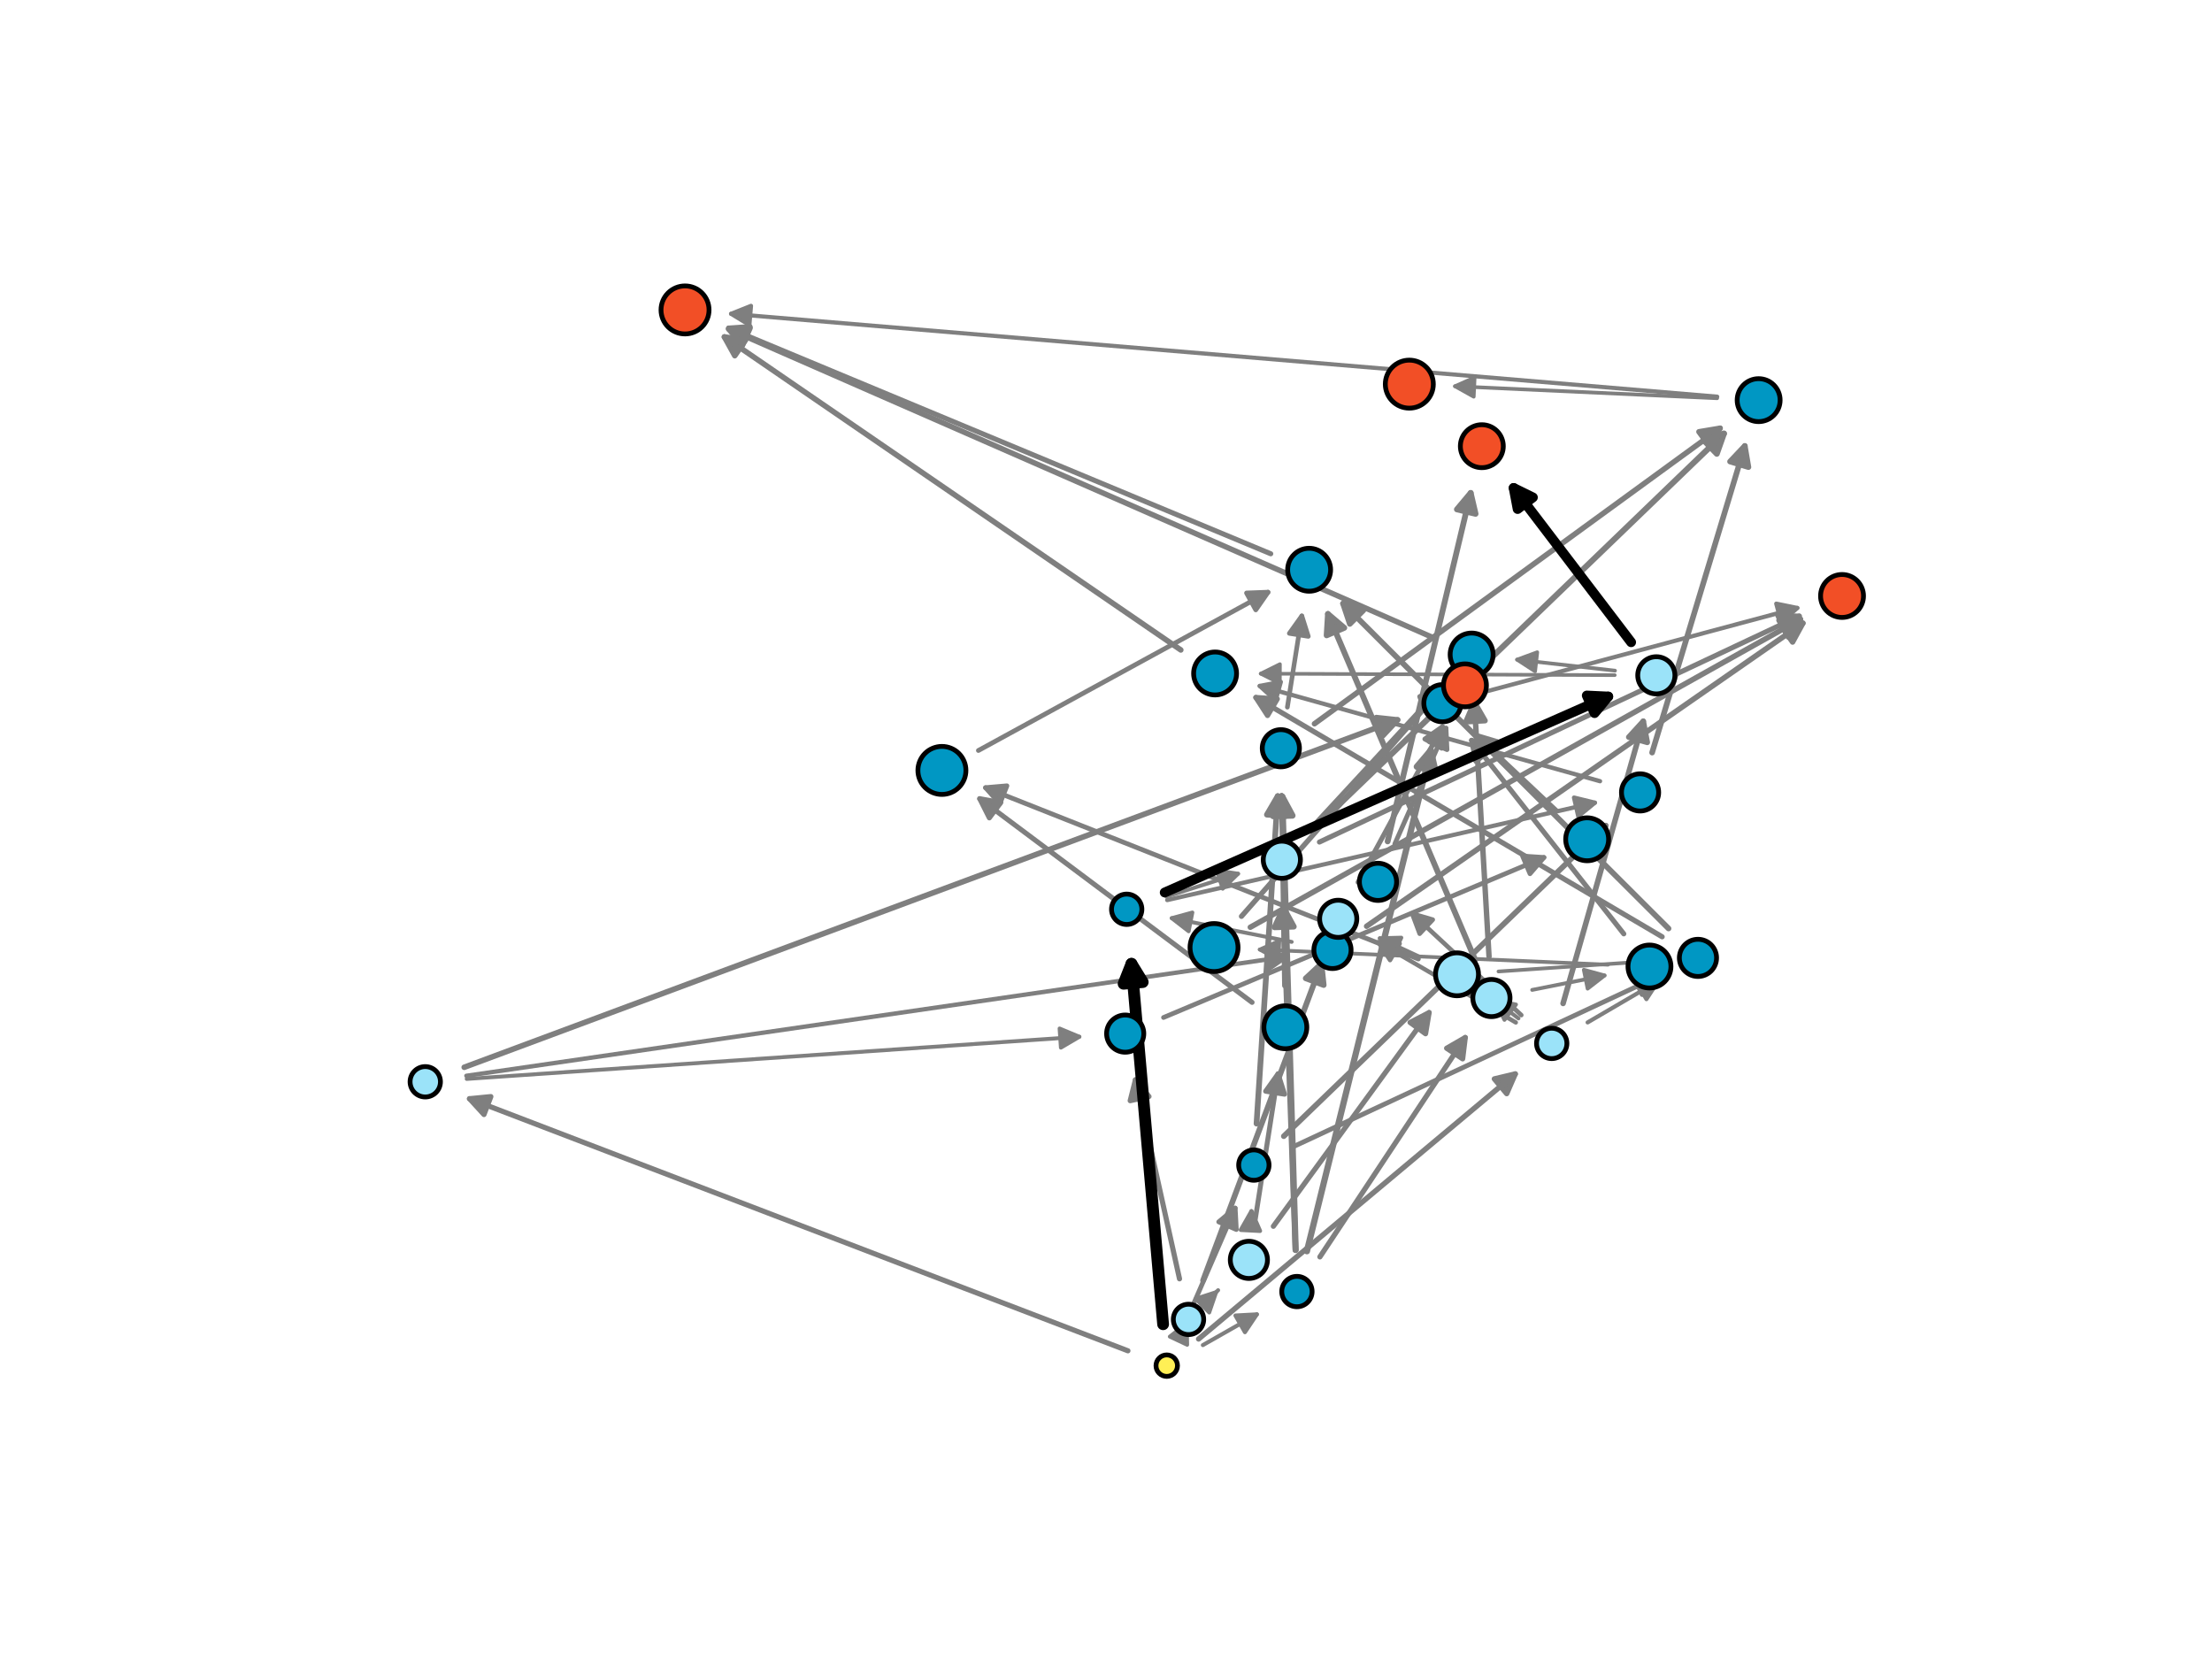 <?xml version="1.0" encoding="utf-8" standalone="no"?>
<!DOCTYPE svg PUBLIC "-//W3C//DTD SVG 1.1//EN"
  "http://www.w3.org/Graphics/SVG/1.1/DTD/svg11.dtd">
<svg xmlns:xlink="http://www.w3.org/1999/xlink" width="460.8pt" height="345.6pt" viewBox="0 0 460.8 345.6" xmlns="http://www.w3.org/2000/svg" version="1.1">
 <defs>
  <style type="text/css">*{stroke-linejoin: round; stroke-linecap: butt}</style>
 </defs>
 <g id="figure_1">
  <g id="patch_1">
   <path d="M 0 345.6 
L 460.8 345.6 
L 460.8 0 
L 0 0 
z
" style="fill: #ffffff"/>
  </g>
  <g id="axes_1">
   <g id="patch_2">
    <path d="M 336.384 140.644 
Q 299.085 140.488 262.627 140.336 
" clip-path="url(#p6319c08562)" style="fill: none; stroke: #7f7f7f; stroke-width: 0.752; stroke-linecap: round"/>
    <path d="M 266.618 142.352 
L 262.627 140.336 
L 266.635 138.352 
L 266.618 142.352 
z
" clip-path="url(#p6319c08562)" style="fill: #7f7f7f; stroke: #7f7f7f; stroke-width: 0.752; stroke-linecap: round"/>
   </g>
   <g id="patch_3">
    <path d="M 357.71 82.961 
Q 329.975 81.691 303.1 80.459 
" clip-path="url(#p6319c08562)" style="fill: none; stroke: #7f7f7f; stroke-width: 0.77; stroke-linecap: round"/>
    <path d="M 307.004 82.64 
L 303.1 80.459 
L 307.187 78.645 
L 307.004 82.64 
z
" clip-path="url(#p6319c08562)" style="fill: #7f7f7f; stroke: #7f7f7f; stroke-width: 0.77; stroke-linecap: round"/>
   </g>
   <g id="patch_4">
    <path d="M 312.163 202.375 
Q 328.62 201.254 344.218 200.19 
" clip-path="url(#p6319c08562)" style="fill: none; stroke: #7f7f7f; stroke-width: 0.77; stroke-linecap: round"/>
    <path d="M 340.091 198.467 
L 344.218 200.19 
L 340.363 202.458 
L 340.091 198.467 
z
" clip-path="url(#p6319c08562)" style="fill: #7f7f7f; stroke: #7f7f7f; stroke-width: 0.77; stroke-linecap: round"/>
   </g>
   <g id="patch_5">
    <path d="M 334.965 200.966 
Q 298.262 199.368 262.422 197.807 
" clip-path="url(#p6319c08562)" style="fill: none; stroke: #7f7f7f; stroke-width: 0.773; stroke-linecap: round"/>
    <path d="M 266.331 199.979 
L 262.422 197.807 
L 266.505 195.983 
L 266.331 199.979 
z
" clip-path="url(#p6319c08562)" style="fill: #7f7f7f; stroke: #7f7f7f; stroke-width: 0.773; stroke-linecap: round"/>
   </g>
   <g id="patch_6">
    <path d="M 336.434 139.711 
Q 325.804 138.514 316.035 137.415 
" clip-path="url(#p6319c08562)" style="fill: none; stroke: #7f7f7f; stroke-width: 0.775; stroke-linecap: round"/>
    <path d="M 319.786 139.85 
L 316.035 137.415 
L 320.234 135.875 
L 319.786 139.85 
z
" clip-path="url(#p6319c08562)" style="fill: #7f7f7f; stroke: #7f7f7f; stroke-width: 0.775; stroke-linecap: round"/>
   </g>
   <g id="patch_7">
    <path d="M 319.183 206.215 
Q 327.154 204.626 334.26 203.209 
" clip-path="url(#p6319c08562)" style="fill: none; stroke: #7f7f7f; stroke-width: 0.789; stroke-linecap: round"/>
    <path d="M 329.946 202.03 
L 334.26 203.209 
L 330.729 205.952 
L 329.946 202.03 
z
" clip-path="url(#p6319c08562)" style="fill: #7f7f7f; stroke: #7f7f7f; stroke-width: 0.789; stroke-linecap: round"/>
   </g>
   <g id="patch_8">
    <path d="M 269.085 196.212 
Q 256.147 193.655 244.086 191.271 
" clip-path="url(#p6319c08562)" style="fill: none; stroke: #7f7f7f; stroke-width: 0.8; stroke-linecap: round"/>
    <path d="M 247.622 194.009 
L 244.086 191.271 
L 248.398 190.085 
L 247.622 194.009 
z
" clip-path="url(#p6319c08562)" style="fill: #7f7f7f; stroke: #7f7f7f; stroke-width: 0.8; stroke-linecap: round"/>
   </g>
   <g id="patch_9">
    <path d="M 316.33 212.153 
Q 313.511 210.031 311.411 208.45 
" clip-path="url(#p6319c08562)" style="fill: none; stroke: #7f7f7f; stroke-width: 0.806; stroke-linecap: round"/>
    <path d="M 313.404 212.454 
L 311.411 208.45 
L 315.809 209.258 
L 313.404 212.454 
z
" clip-path="url(#p6319c08562)" style="fill: #7f7f7f; stroke: #7f7f7f; stroke-width: 0.806; stroke-linecap: round"/>
   </g>
   <g id="patch_10">
    <path d="M 246.74 276.655 
Q 247.164 275.756 247.203 275.672 
" clip-path="url(#p6319c08562)" style="fill: none; stroke: #7f7f7f; stroke-width: 0.807; stroke-linecap: round"/>
    <path d="M 243.691 278.439 
L 247.203 275.672 
L 247.31 280.143 
L 243.691 278.439 
z
" clip-path="url(#p6319c08562)" style="fill: #7f7f7f; stroke: #7f7f7f; stroke-width: 0.807; stroke-linecap: round"/>
   </g>
   <g id="patch_11">
    <path d="M 97.227 224.76 
Q 161.494 220.337 224.859 215.976 
" clip-path="url(#p6319c08562)" style="fill: none; stroke: #7f7f7f; stroke-width: 0.809; stroke-linecap: round"/>
    <path d="M 220.731 214.255 
L 224.859 215.976 
L 221.006 218.246 
L 220.731 214.255 
z
" clip-path="url(#p6319c08562)" style="fill: #7f7f7f; stroke: #7f7f7f; stroke-width: 0.809; stroke-linecap: round"/>
   </g>
   <g id="patch_12">
    <path d="M 242.961 186.786 
Q 250.869 184.262 257.914 182.013 
" clip-path="url(#p6319c08562)" style="fill: none; stroke: #7f7f7f; stroke-width: 0.811; stroke-linecap: round"/>
    <path d="M 253.495 181.324 
L 257.914 182.013 
L 254.711 185.135 
L 253.495 181.324 
z
" clip-path="url(#p6319c08562)" style="fill: #7f7f7f; stroke: #7f7f7f; stroke-width: 0.811; stroke-linecap: round"/>
   </g>
   <g id="patch_13">
    <path d="M 295.676 199.3 
Q 291.147 197.184 287.447 195.456 
" clip-path="url(#p6319c08562)" style="fill: none; stroke: #7f7f7f; stroke-width: 0.818; stroke-linecap: round"/>
    <path d="M 290.225 198.961 
L 287.447 195.456 
L 291.918 195.337 
L 290.225 198.961 
z
" clip-path="url(#p6319c08562)" style="fill: #7f7f7f; stroke: #7f7f7f; stroke-width: 0.818; stroke-linecap: round"/>
   </g>
   <g id="patch_14">
    <path d="M 253.757 268.773 
Q 253.878 268.654 253.343 269.181 
" clip-path="url(#p6319c08562)" style="fill: none; stroke: #7f7f7f; stroke-width: 0.823; stroke-linecap: round"/>
    <path d="M 249.09 270.565 
L 253.343 269.181 
L 251.899 273.413 
L 249.09 270.565 
z
" clip-path="url(#p6319c08562)" style="fill: #7f7f7f; stroke: #7f7f7f; stroke-width: 0.823; stroke-linecap: round"/>
   </g>
   <g id="patch_15">
    <path d="M 250.578 280.208 
Q 256.612 276.774 261.829 273.804 
" clip-path="url(#p6319c08562)" style="fill: none; stroke: #7f7f7f; stroke-width: 0.84; stroke-linecap: round"/>
    <path d="M 257.363 274.045 
L 261.829 273.804 
L 259.342 277.521 
L 257.363 274.045 
z
" clip-path="url(#p6319c08562)" style="fill: #7f7f7f; stroke: #7f7f7f; stroke-width: 0.84; stroke-linecap: round"/>
   </g>
   <g id="patch_16">
    <path d="M 330.73 212.988 
Q 338.488 208.451 345.421 204.396 
" clip-path="url(#p6319c08562)" style="fill: none; stroke: #7f7f7f; stroke-width: 0.854; stroke-linecap: round"/>
    <path d="M 340.959 204.689 
L 345.421 204.396 
L 342.978 208.142 
L 340.959 204.689 
z
" clip-path="url(#p6319c08562)" style="fill: #7f7f7f; stroke: #7f7f7f; stroke-width: 0.854; stroke-linecap: round"/>
   </g>
   <g id="patch_17">
    <path d="M 357.727 82.632 
Q 254.532 73.961 152.294 65.37 
" clip-path="url(#p6319c08562)" style="fill: none; stroke: #7f7f7f; stroke-width: 0.86; stroke-linecap: round"/>
    <path d="M 156.113 67.698 
L 152.294 65.37 
L 156.448 63.712 
L 156.113 67.698 
z
" clip-path="url(#p6319c08562)" style="fill: #7f7f7f; stroke: #7f7f7f; stroke-width: 0.86; stroke-linecap: round"/>
   </g>
   <g id="patch_18">
    <path d="M 260.619 253.801 
Q 260.683 252.578 260.697 252.322 
" clip-path="url(#p6319c08562)" style="fill: none; stroke: #7f7f7f; stroke-width: 0.865; stroke-linecap: round"/>
    <path d="M 258.49 256.212 
L 260.697 252.322 
L 262.485 256.421 
L 258.49 256.212 
z
" clip-path="url(#p6319c08562)" style="fill: #7f7f7f; stroke: #7f7f7f; stroke-width: 0.865; stroke-linecap: round"/>
   </g>
   <g id="patch_19">
    <path d="M 308.85 144.247 
Q 342.106 135.322 374.412 126.652 
" clip-path="url(#p6319c08562)" style="fill: none; stroke: #7f7f7f; stroke-width: 0.88; stroke-linecap: round"/>
    <path d="M 370.03 125.757 
L 374.412 126.652 
L 371.067 129.62 
L 370.03 125.757 
z
" clip-path="url(#p6319c08562)" style="fill: #7f7f7f; stroke: #7f7f7f; stroke-width: 0.88; stroke-linecap: round"/>
   </g>
   <g id="patch_20">
    <path d="M 243.155 187.496 
Q 288.185 177.245 332.242 167.215 
" clip-path="url(#p6319c08562)" style="fill: none; stroke: #7f7f7f; stroke-width: 0.892; stroke-linecap: round"/>
    <path d="M 327.898 166.153 
L 332.242 167.215 
L 328.786 170.053 
L 327.898 166.153 
z
" clip-path="url(#p6319c08562)" style="fill: #7f7f7f; stroke: #7f7f7f; stroke-width: 0.892; stroke-linecap: round"/>
   </g>
   <g id="patch_21">
    <path d="M 333.317 162.738 
Q 297.39 152.683 262.424 142.898 
" clip-path="url(#p6319c08562)" style="fill: none; stroke: #7f7f7f; stroke-width: 0.894; stroke-linecap: round"/>
    <path d="M 265.737 145.902 
L 262.424 142.898 
L 266.815 142.05 
L 265.737 145.902 
z
" clip-path="url(#p6319c08562)" style="fill: #7f7f7f; stroke: #7f7f7f; stroke-width: 0.894; stroke-linecap: round"/>
   </g>
   <g id="patch_22">
    <path d="M 315.772 212.998 
Q 301.014 204.384 287.126 196.279 
" clip-path="url(#p6319c08562)" style="fill: none; stroke: #7f7f7f; stroke-width: 0.901; stroke-linecap: round"/>
    <path d="M 289.573 200.022 
L 287.126 196.279 
L 291.589 196.567 
L 289.573 200.022 
z
" clip-path="url(#p6319c08562)" style="fill: #7f7f7f; stroke: #7f7f7f; stroke-width: 0.901; stroke-linecap: round"/>
   </g>
   <g id="patch_23">
    <path d="M 97.157 224.109 
Q 183.084 211.623 268.005 199.282 
" clip-path="url(#p6319c08562)" style="fill: none; stroke: #7f7f7f; stroke-width: 0.909; stroke-linecap: round"/>
    <path d="M 263.759 197.878 
L 268.005 199.282 
L 264.334 201.837 
L 263.759 197.878 
z
" clip-path="url(#p6319c08562)" style="fill: #7f7f7f; stroke: #7f7f7f; stroke-width: 0.909; stroke-linecap: round"/>
   </g>
   <g id="patch_24">
    <path d="M 324.323 168.907 
Q 315.559 160.667 307.54 153.127 
" clip-path="url(#p6319c08562)" style="fill: none; stroke: #7f7f7f; stroke-width: 0.914; stroke-linecap: round"/>
    <path d="M 309.085 157.324 
L 307.54 153.127 
L 311.825 154.41 
L 309.085 157.324 
z
" clip-path="url(#p6319c08562)" style="fill: #7f7f7f; stroke: #7f7f7f; stroke-width: 0.914; stroke-linecap: round"/>
   </g>
   <g id="patch_25">
    <path d="M 316.91 211.465 
Q 305.158 200.534 294.179 190.323 
" clip-path="url(#p6319c08562)" style="fill: none; stroke: #7f7f7f; stroke-width: 0.944; stroke-linecap: round"/>
    <path d="M 295.746 194.511 
L 294.179 190.323 
L 298.47 191.582 
L 295.746 194.511 
z
" clip-path="url(#p6319c08562)" style="fill: #7f7f7f; stroke: #7f7f7f; stroke-width: 0.944; stroke-linecap: round"/>
   </g>
   <g id="patch_26">
    <path d="M 268.181 147.317 
Q 269.771 137.279 271.194 128.304 
" clip-path="url(#p6319c08562)" style="fill: none; stroke: #7f7f7f; stroke-width: 0.963; stroke-linecap: round"/>
    <path d="M 268.592 131.941 
L 271.194 128.304 
L 272.543 132.567 
L 268.592 131.941 
z
" clip-path="url(#p6319c08562)" style="fill: #7f7f7f; stroke: #7f7f7f; stroke-width: 0.963; stroke-linecap: round"/>
   </g>
   <g id="patch_27">
    <path d="M 242.383 211.961 
Q 282.515 195.079 321.637 178.623 
" clip-path="url(#p6319c08562)" style="fill: none; stroke: #7f7f7f; stroke-width: 0.98; stroke-linecap: round"/>
    <path d="M 317.174 178.331 
L 321.637 178.623 
L 318.725 182.018 
L 317.174 178.331 
z
" clip-path="url(#p6319c08562)" style="fill: #7f7f7f; stroke: #7f7f7f; stroke-width: 0.98; stroke-linecap: round"/>
   </g>
   <g id="patch_28">
    <path d="M 290.569 175.783 
Q 296.121 163.237 301.229 151.697 
" clip-path="url(#p6319c08562)" style="fill: none; stroke: #7f7f7f; stroke-width: 0.983; stroke-linecap: round"/>
    <path d="M 297.781 154.545 
L 301.229 151.697 
L 301.439 156.164 
L 297.781 154.545 
z
" clip-path="url(#p6319c08562)" style="fill: #7f7f7f; stroke: #7f7f7f; stroke-width: 0.983; stroke-linecap: round"/>
   </g>
   <g id="patch_29">
    <path d="M 246.503 276.548 
Q 252.127 263.6 257.31 251.665 
" clip-path="url(#p6319c08562)" style="fill: none; stroke: #7f7f7f; stroke-width: 0.987; stroke-linecap: round"/>
    <path d="M 253.882 254.538 
L 257.31 251.665 
L 257.551 256.131 
L 253.882 254.538 
z
" clip-path="url(#p6319c08562)" style="fill: #7f7f7f; stroke: #7f7f7f; stroke-width: 0.987; stroke-linecap: round"/>
   </g>
   <g id="patch_30">
    <path d="M 203.818 156.34 
Q 234.468 139.591 264.149 123.371 
" clip-path="url(#p6319c08562)" style="fill: none; stroke: #7f7f7f; stroke-width: 0.988; stroke-linecap: round"/>
    <path d="M 259.68 123.534 
L 264.149 123.371 
L 261.598 127.044 
L 259.68 123.534 
z
" clip-path="url(#p6319c08562)" style="fill: #7f7f7f; stroke: #7f7f7f; stroke-width: 0.988; stroke-linecap: round"/>
   </g>
   <g id="patch_31">
    <path d="M 295.468 199.777 
Q 249.87 181.729 205.303 164.088 
" clip-path="url(#p6319c08562)" style="fill: none; stroke: #7f7f7f; stroke-width: 0.991; stroke-linecap: round"/>
    <path d="M 208.286 167.42 
L 205.303 164.088 
L 209.758 163.701 
L 208.286 167.42 
z
" clip-path="url(#p6319c08562)" style="fill: #7f7f7f; stroke: #7f7f7f; stroke-width: 0.991; stroke-linecap: round"/>
   </g>
   <g id="patch_32">
    <path d="M 272.911 172.744 
Q 286.797 157.726 299.931 143.523 
" clip-path="url(#p6319c08562)" style="fill: none; stroke: #7f7f7f; stroke-width: 0.993; stroke-linecap: round"/>
    <path d="M 295.747 145.102 
L 299.931 143.523 
L 298.684 147.818 
L 295.747 145.102 
z
" clip-path="url(#p6319c08562)" style="fill: #7f7f7f; stroke: #7f7f7f; stroke-width: 0.993; stroke-linecap: round"/>
   </g>
   <g id="patch_33">
    <path d="M 269.046 239.049 
Q 307.459 221.127 344.863 203.675 
" clip-path="url(#p6319c08562)" style="fill: none; stroke: #7f7f7f; stroke-width: 0.995; stroke-linecap: round"/>
    <path d="M 340.392 203.553 
L 344.863 203.675 
L 342.084 207.178 
L 340.392 203.553 
z
" clip-path="url(#p6319c08562)" style="fill: #7f7f7f; stroke: #7f7f7f; stroke-width: 0.995; stroke-linecap: round"/>
   </g>
   <g id="patch_34">
    <path d="M 261.508 253.897 
Q 263.965 238.227 266.245 223.685 
" clip-path="url(#p6319c08562)" style="fill: none; stroke: #7f7f7f; stroke-width: 1.022; stroke-linecap: round"/>
    <path d="M 263.649 227.327 
L 266.245 223.685 
L 267.601 227.946 
L 263.649 227.327 
z
" clip-path="url(#p6319c08562)" style="fill: #7f7f7f; stroke: #7f7f7f; stroke-width: 1.022; stroke-linecap: round"/>
   </g>
   <g id="patch_35">
    <path d="M 282.909 183.791 
Q 291.976 167.089 300.498 151.392 
" clip-path="url(#p6319c08562)" style="fill: none; stroke: #7f7f7f; stroke-width: 1.023; stroke-linecap: round"/>
    <path d="M 296.832 153.953 
L 300.498 151.392 
L 300.347 155.862 
L 296.832 153.953 
z
" clip-path="url(#p6319c08562)" style="fill: #7f7f7f; stroke: #7f7f7f; stroke-width: 1.023; stroke-linecap: round"/>
   </g>
   <g id="patch_36">
    <path d="M 260.827 208.811 
Q 231.991 187.245 204.093 166.382 
" clip-path="url(#p6319c08562)" style="fill: none; stroke: #7f7f7f; stroke-width: 1.048; stroke-linecap: round"/>
    <path d="M 206.099 170.379 
L 204.093 166.382 
L 208.494 167.176 
L 206.099 170.379 
z
" clip-path="url(#p6319c08562)" style="fill: #7f7f7f; stroke: #7f7f7f; stroke-width: 1.048; stroke-linecap: round"/>
   </g>
   <g id="patch_37">
    <path d="M 264.722 115.361 
Q 207.711 91.627 151.783 68.344 
" clip-path="url(#p6319c08562)" style="fill: none; stroke: #7f7f7f; stroke-width: 1.051; stroke-linecap: round"/>
    <path d="M 154.707 71.728 
L 151.783 68.344 
L 156.245 68.035 
L 154.707 71.728 
z
" clip-path="url(#p6319c08562)" style="fill: #7f7f7f; stroke: #7f7f7f; stroke-width: 1.051; stroke-linecap: round"/>
   </g>
   <g id="patch_38">
    <path d="M 338.264 194.537 
Q 322.05 173.918 306.565 154.225 
" clip-path="url(#p6319c08562)" style="fill: none; stroke: #7f7f7f; stroke-width: 1.054; stroke-linecap: round"/>
    <path d="M 307.465 158.606 
L 306.565 154.225 
L 310.609 156.133 
L 307.465 158.606 
z
" clip-path="url(#p6319c08562)" style="fill: #7f7f7f; stroke: #7f7f7f; stroke-width: 1.054; stroke-linecap: round"/>
   </g>
   <g id="patch_39">
    <path d="M 274.861 175.416 
Q 325.377 151.629 374.826 128.344 
" clip-path="url(#p6319c08562)" style="fill: none; stroke: #7f7f7f; stroke-width: 1.055; stroke-linecap: round"/>
    <path d="M 370.355 128.239 
L 374.826 128.344 
L 372.059 131.857 
L 370.355 128.239 
z
" clip-path="url(#p6319c08562)" style="fill: #7f7f7f; stroke: #7f7f7f; stroke-width: 1.055; stroke-linecap: round"/>
   </g>
   <g id="patch_40">
    <path d="M 267.623 205.338 
Q 267.294 184.936 266.984 165.731 
" clip-path="url(#p6319c08562)" style="fill: none; stroke: #7f7f7f; stroke-width: 1.07; stroke-linecap: round"/>
    <path d="M 265.049 169.763 
L 266.984 165.731 
L 269.048 169.698 
L 265.049 169.763 
z
" clip-path="url(#p6319c08562)" style="fill: #7f7f7f; stroke: #7f7f7f; stroke-width: 1.07; stroke-linecap: round"/>
   </g>
   <g id="patch_41">
    <path d="M 234.966 281.396 
Q 165.823 254.924 97.802 228.881 
" clip-path="url(#p6319c08562)" style="fill: none; stroke: #7f7f7f; stroke-width: 1.075; stroke-linecap: round"/>
    <path d="M 100.822 232.179 
L 97.802 228.881 
L 102.253 228.444 
L 100.822 232.179 
z
" clip-path="url(#p6319c08562)" style="fill: #7f7f7f; stroke: #7f7f7f; stroke-width: 1.075; stroke-linecap: round"/>
   </g>
   <g id="patch_42">
    <path d="M 346.255 195.147 
Q 303.42 169.919 261.62 145.3 
" clip-path="url(#p6319c08562)" style="fill: none; stroke: #7f7f7f; stroke-width: 1.076; stroke-linecap: round"/>
    <path d="M 264.052 149.053 
L 261.62 145.3 
L 266.082 145.607 
L 264.052 149.053 
z
" clip-path="url(#p6319c08562)" style="fill: #7f7f7f; stroke: #7f7f7f; stroke-width: 1.076; stroke-linecap: round"/>
   </g>
   <g id="patch_43">
    <path d="M 265.265 255.457 
Q 281.842 232.711 297.71 210.938 
" clip-path="url(#p6319c08562)" style="fill: none; stroke: #7f7f7f; stroke-width: 1.077; stroke-linecap: round"/>
    <path d="M 293.737 212.993 
L 297.71 210.938 
L 296.97 215.348 
L 293.737 212.993 
z
" clip-path="url(#p6319c08562)" style="fill: #7f7f7f; stroke: #7f7f7f; stroke-width: 1.077; stroke-linecap: round"/>
   </g>
   <g id="patch_44">
    <path d="M 245.714 266.4 
Q 240.993 245.089 236.532 224.953 
" clip-path="url(#p6319c08562)" style="fill: none; stroke: #7f7f7f; stroke-width: 1.077; stroke-linecap: round"/>
    <path d="M 235.444 229.291 
L 236.532 224.953 
L 239.35 228.426 
L 235.444 229.291 
z
" clip-path="url(#p6319c08562)" style="fill: #7f7f7f; stroke: #7f7f7f; stroke-width: 1.077; stroke-linecap: round"/>
   </g>
   <g id="patch_45">
    <path d="M 258.621 190.891 
Q 279.735 166.871 300.05 143.76 
" clip-path="url(#p6319c08562)" style="fill: none; stroke: #7f7f7f; stroke-width: 1.084; stroke-linecap: round"/>
    <path d="M 295.907 145.444 
L 300.05 143.76 
L 298.911 148.085 
L 295.907 145.444 
z
" clip-path="url(#p6319c08562)" style="fill: #7f7f7f; stroke: #7f7f7f; stroke-width: 1.084; stroke-linecap: round"/>
   </g>
   <g id="patch_46">
    <path d="M 274.959 261.833 
Q 290.433 238.48 305.238 216.137 
" clip-path="url(#p6319c08562)" style="fill: none; stroke: #7f7f7f; stroke-width: 1.085; stroke-linecap: round"/>
    <path d="M 301.362 218.367 
L 305.238 216.137 
L 304.696 220.576 
L 301.362 218.367 
z
" clip-path="url(#p6319c08562)" style="fill: #7f7f7f; stroke: #7f7f7f; stroke-width: 1.085; stroke-linecap: round"/>
   </g>
   <g id="patch_47">
    <path d="M 249.693 278.934 
Q 283.151 250.928 315.655 223.721 
" clip-path="url(#p6319c08562)" style="fill: none; stroke: #7f7f7f; stroke-width: 1.112; stroke-linecap: round"/>
    <path d="M 311.304 224.754 
L 315.655 223.721 
L 313.872 227.822 
L 311.304 224.754 
z
" clip-path="url(#p6319c08562)" style="fill: #7f7f7f; stroke: #7f7f7f; stroke-width: 1.112; stroke-linecap: round"/>
   </g>
   <g id="patch_48">
    <path d="M 310.193 199.265 
Q 308.628 172.129 307.136 146.256 
" clip-path="url(#p6319c08562)" style="fill: none; stroke: #7f7f7f; stroke-width: 1.132; stroke-linecap: round"/>
    <path d="M 305.37 150.364 
L 307.136 146.256 
L 309.363 150.134 
L 305.37 150.364 
z
" clip-path="url(#p6319c08562)" style="fill: #7f7f7f; stroke: #7f7f7f; stroke-width: 1.132; stroke-linecap: round"/>
   </g>
   <g id="patch_49">
    <path d="M 298.632 132.873 
Q 224.633 100.456 151.794 68.547 
" clip-path="url(#p6319c08562)" style="fill: none; stroke: #7f7f7f; stroke-width: 1.133; stroke-linecap: round"/>
    <path d="M 154.655 71.984 
L 151.794 68.547 
L 156.261 68.32 
L 154.655 71.984 
z
" clip-path="url(#p6319c08562)" style="fill: #7f7f7f; stroke: #7f7f7f; stroke-width: 1.133; stroke-linecap: round"/>
   </g>
   <g id="patch_50">
    <path d="M 273.826 150.772 
Q 316.592 119.614 358.331 89.205 
" clip-path="url(#p6319c08562)" style="fill: none; stroke: #7f7f7f; stroke-width: 1.136; stroke-linecap: round"/>
    <path d="M 353.92 89.944 
L 358.331 89.205 
L 356.275 93.177 
L 353.92 89.944 
z
" clip-path="url(#p6319c08562)" style="fill: #7f7f7f; stroke: #7f7f7f; stroke-width: 1.136; stroke-linecap: round"/>
   </g>
   <g id="patch_51">
    <path d="M 260.463 193.161 
Q 318.318 160.772 375.062 129.004 
" clip-path="url(#p6319c08562)" style="fill: none; stroke: #7f7f7f; stroke-width: 1.139; stroke-linecap: round"/>
    <path d="M 370.594 129.213 
L 375.062 129.004 
L 372.548 132.703 
L 370.594 129.213 
z
" clip-path="url(#p6319c08562)" style="fill: #7f7f7f; stroke: #7f7f7f; stroke-width: 1.139; stroke-linecap: round"/>
   </g>
   <g id="patch_52">
    <path d="M 284.692 192.951 
Q 330.655 161.021 375.571 129.819 
" clip-path="url(#p6319c08562)" style="fill: none; stroke: #7f7f7f; stroke-width: 1.141; stroke-linecap: round"/>
    <path d="M 371.144 130.459 
L 375.571 129.819 
L 373.427 133.744 
L 371.144 130.459 
z
" clip-path="url(#p6319c08562)" style="fill: #7f7f7f; stroke: #7f7f7f; stroke-width: 1.141; stroke-linecap: round"/>
   </g>
   <g id="patch_53">
    <path d="M 245.983 135.398 
Q 197.913 102.43 150.903 70.188 
" clip-path="url(#p6319c08562)" style="fill: none; stroke: #7f7f7f; stroke-width: 1.15; stroke-linecap: round"/>
    <path d="M 153.07 74.099 
L 150.903 70.188 
L 155.333 70.801 
L 153.07 74.099 
z
" clip-path="url(#p6319c08562)" style="fill: #7f7f7f; stroke: #7f7f7f; stroke-width: 1.15; stroke-linecap: round"/>
   </g>
   <g id="patch_54">
    <path d="M 325.617 209.036 
Q 334.147 179.024 342.323 150.253 
" clip-path="url(#p6319c08562)" style="fill: none; stroke: #7f7f7f; stroke-width: 1.154; stroke-linecap: round"/>
    <path d="M 339.306 153.554 
L 342.323 150.253 
L 343.154 154.647 
L 339.306 153.554 
z
" clip-path="url(#p6319c08562)" style="fill: #7f7f7f; stroke: #7f7f7f; stroke-width: 1.154; stroke-linecap: round"/>
   </g>
   <g id="patch_55">
    <path d="M 267.434 236.694 
Q 301.431 203.889 334.495 171.983 
" clip-path="url(#p6319c08562)" style="fill: none; stroke: #7f7f7f; stroke-width: 1.158; stroke-linecap: round"/>
    <path d="M 330.228 173.322 
L 334.495 171.983 
L 333.006 176.2 
L 330.228 173.322 
z
" clip-path="url(#p6319c08562)" style="fill: #7f7f7f; stroke: #7f7f7f; stroke-width: 1.158; stroke-linecap: round"/>
   </g>
   <g id="patch_56">
    <path d="M 96.708 222.333 
Q 194.537 185.923 291.147 149.967 
" clip-path="url(#p6319c08562)" style="fill: none; stroke: #7f7f7f; stroke-width: 1.163; stroke-linecap: round"/>
    <path d="M 286.701 149.488 
L 291.147 149.967 
L 288.096 153.237 
L 286.701 149.488 
z
" clip-path="url(#p6319c08562)" style="fill: #7f7f7f; stroke: #7f7f7f; stroke-width: 1.163; stroke-linecap: round"/>
   </g>
   <g id="patch_57">
    <path d="M 347.59 193.426 
Q 313.219 159.117 279.774 125.733 
" clip-path="url(#p6319c08562)" style="fill: none; stroke: #7f7f7f; stroke-width: 1.171; stroke-linecap: round"/>
    <path d="M 281.192 129.975 
L 279.774 125.733 
L 284.018 127.144 
L 281.192 129.975 
z
" clip-path="url(#p6319c08562)" style="fill: #7f7f7f; stroke: #7f7f7f; stroke-width: 1.171; stroke-linecap: round"/>
   </g>
   <g id="patch_58">
    <path d="M 344.164 156.78 
Q 354.009 124.212 363.473 92.9 
" clip-path="url(#p6319c08562)" style="fill: none; stroke: #7f7f7f; stroke-width: 1.174; stroke-linecap: round"/>
    <path d="M 360.401 96.15 
L 363.473 92.9 
L 364.23 97.307 
L 360.401 96.15 
z
" clip-path="url(#p6319c08562)" style="fill: #7f7f7f; stroke: #7f7f7f; stroke-width: 1.174; stroke-linecap: round"/>
   </g>
   <g id="patch_59">
    <path d="M 250.619 266.744 
Q 263.18 233.133 275.28 200.758 
" clip-path="url(#p6319c08562)" style="fill: none; stroke: #7f7f7f; stroke-width: 1.181; stroke-linecap: round"/>
    <path d="M 272.006 203.804 
L 275.28 200.758 
L 275.753 205.205 
L 272.006 203.804 
z
" clip-path="url(#p6319c08562)" style="fill: #7f7f7f; stroke: #7f7f7f; stroke-width: 1.181; stroke-linecap: round"/>
   </g>
   <g id="patch_60">
    <path d="M 261.76 234.068 
Q 264.012 199.292 266.179 165.848 
" clip-path="url(#p6319c08562)" style="fill: none; stroke: #7f7f7f; stroke-width: 1.194; stroke-linecap: round"/>
    <path d="M 263.924 169.711 
L 266.179 165.848 
L 267.916 169.969 
L 263.924 169.711 
z
" clip-path="url(#p6319c08562)" style="fill: #7f7f7f; stroke: #7f7f7f; stroke-width: 1.194; stroke-linecap: round"/>
   </g>
   <g id="patch_61">
    <path d="M 307.299 199.939 
Q 291.703 163.298 276.635 127.894 
" clip-path="url(#p6319c08562)" style="fill: none; stroke: #7f7f7f; stroke-width: 1.203; stroke-linecap: round"/>
    <path d="M 276.361 132.358 
L 276.635 127.894 
L 280.042 130.791 
L 276.361 132.358 
z
" clip-path="url(#p6319c08562)" style="fill: #7f7f7f; stroke: #7f7f7f; stroke-width: 1.203; stroke-linecap: round"/>
   </g>
   <g id="patch_62">
    <path d="M 269.871 260.399 
Q 268.602 224.081 267.38 189.109 
" clip-path="url(#p6319c08562)" style="fill: none; stroke: #7f7f7f; stroke-width: 1.206; stroke-linecap: round"/>
    <path d="M 265.521 193.177 
L 267.38 189.109 
L 269.518 193.037 
L 265.521 193.177 
z
" clip-path="url(#p6319c08562)" style="fill: #7f7f7f; stroke: #7f7f7f; stroke-width: 1.206; stroke-linecap: round"/>
   </g>
   <g id="patch_63">
    <path d="M 289.071 175.282 
Q 297.878 138.328 306.372 102.688 
" clip-path="url(#p6319c08562)" style="fill: none; stroke: #7f7f7f; stroke-width: 1.209; stroke-linecap: round"/>
    <path d="M 303.499 106.116 
L 306.372 102.688 
L 307.39 107.043 
L 303.499 106.116 
z
" clip-path="url(#p6319c08562)" style="fill: #7f7f7f; stroke: #7f7f7f; stroke-width: 1.209; stroke-linecap: round"/>
   </g>
   <g id="patch_64">
    <path d="M 273.265 173.093 
Q 316.693 131.231 359.134 90.32 
" clip-path="url(#p6319c08562)" style="fill: none; stroke: #7f7f7f; stroke-width: 1.227; stroke-linecap: round"/>
    <path d="M 354.866 91.656 
L 359.134 90.32 
L 357.642 94.536 
L 354.866 91.656 
z
" clip-path="url(#p6319c08562)" style="fill: #7f7f7f; stroke: #7f7f7f; stroke-width: 1.227; stroke-linecap: round"/>
   </g>
   <g id="patch_65">
    <path d="M 269.917 260.395 
Q 268.499 212.461 267.123 165.96 
" clip-path="url(#p6319c08562)" style="fill: none; stroke: #7f7f7f; stroke-width: 1.283; stroke-linecap: round"/>
    <path d="M 265.242 170.018 
L 267.123 165.96 
L 269.241 169.899 
L 265.242 170.018 
z
" clip-path="url(#p6319c08562)" style="fill: #7f7f7f; stroke: #7f7f7f; stroke-width: 1.283; stroke-linecap: round"/>
   </g>
   <g id="patch_66">
    <path d="M 272.252 260.65 
Q 285.329 207.774 298.054 156.319 
" clip-path="url(#p6319c08562)" style="fill: none; stroke: #7f7f7f; stroke-width: 1.309; stroke-linecap: round"/>
    <path d="M 295.152 159.722 
L 298.054 156.319 
L 299.035 160.682 
L 295.152 159.722 
z
" clip-path="url(#p6319c08562)" style="fill: #7f7f7f; stroke: #7f7f7f; stroke-width: 1.309; stroke-linecap: round"/>
   </g>
   <g id="patch_67">
    <path d="M 339.796 133.79 
Q 326.867 116.813 315.318 101.648 
" clip-path="url(#p6319c08562)" style="fill: none; stroke: #000000; stroke-width: 2.037; stroke-linecap: round"/>
    <path d="M 316.15 106.042 
L 315.318 101.648 
L 319.333 103.618 
L 316.15 106.042 
z
" clip-path="url(#p6319c08562)" style="stroke: #000000; stroke-width: 2.037; stroke-linecap: round"/>
   </g>
   <g id="patch_68">
    <path d="M 242.635 185.919 
Q 289.878 165.049 335.027 145.105 
" clip-path="url(#p6319c08562)" style="fill: none; stroke: #000000; stroke-width: 2.047; stroke-linecap: round"/>
    <path d="M 330.56 144.892 
L 335.027 145.105 
L 332.177 148.551 
L 330.56 144.892 
z
" clip-path="url(#p6319c08562)" style="stroke: #000000; stroke-width: 2.047; stroke-linecap: round"/>
   </g>
   <g id="patch_69">
    <path d="M 242.296 275.866 
Q 238.883 236.957 235.708 200.776 
" clip-path="url(#p6319c08562)" style="fill: none; stroke: #000000; stroke-width: 2.449; stroke-linecap: round"/>
    <path d="M 234.066 204.935 
L 235.708 200.776 
L 238.05 204.585 
L 234.066 204.935 
z
" clip-path="url(#p6319c08562)" style="stroke: #000000; stroke-width: 2.449; stroke-linecap: round"/>
   </g>
   <g id="PathCollection_1">
    <path d="M 243.053 286.728 
C 243.646 286.728 244.215 286.492 244.634 286.073 
C 245.053 285.653 245.289 285.085 245.289 284.492 
C 245.289 283.899 245.053 283.33 244.634 282.91 
C 244.215 282.491 243.646 282.256 243.053 282.256 
C 242.46 282.256 241.891 282.491 241.472 282.91 
C 241.052 283.33 240.817 283.899 240.817 284.492 
C 240.817 285.085 241.052 285.653 241.472 286.073 
C 241.891 286.492 242.46 286.728 243.053 286.728 
z
" clip-path="url(#p6319c08562)" style="fill: #ffef55; stroke: #000000"/>
    <path d="M 270.173 272.217 
C 271.012 272.217 271.816 271.884 272.409 271.291 
C 273.002 270.697 273.336 269.893 273.336 269.054 
C 273.336 268.216 273.002 267.411 272.409 266.818 
C 271.816 266.225 271.012 265.892 270.173 265.892 
C 269.335 265.892 268.53 266.225 267.937 266.818 
C 267.344 267.411 267.011 268.216 267.011 269.054 
C 267.011 269.893 267.344 270.697 267.937 271.291 
C 268.53 271.884 269.335 272.217 270.173 272.217 
z
" clip-path="url(#p6319c08562)" style="fill: #0097c3; stroke: #000000"/>
    <path d="M 88.59 228.517 
C 89.428 228.517 90.233 228.184 90.826 227.591 
C 91.419 226.998 91.752 226.193 91.752 225.354 
C 91.752 224.516 91.419 223.711 90.826 223.118 
C 90.233 222.525 89.428 222.192 88.59 222.192 
C 87.751 222.192 86.947 222.525 86.354 223.118 
C 85.761 223.711 85.427 224.516 85.427 225.354 
C 85.427 226.193 85.761 226.998 86.354 227.591 
C 86.947 228.184 87.751 228.517 88.59 228.517 
z
" clip-path="url(#p6319c08562)" style="fill: #9be3f9; stroke: #000000"/>
    <path d="M 261.2 245.872 
C 262.039 245.872 262.843 245.539 263.436 244.946 
C 264.029 244.353 264.362 243.548 264.362 242.71 
C 264.362 241.871 264.029 241.067 263.436 240.474 
C 262.843 239.881 262.039 239.547 261.2 239.547 
C 260.362 239.547 259.557 239.881 258.964 240.474 
C 258.371 241.067 258.038 241.871 258.038 242.71 
C 258.038 243.548 258.371 244.353 258.964 244.946 
C 259.557 245.539 260.362 245.872 261.2 245.872 
z
" clip-path="url(#p6319c08562)" style="fill: #0097c3; stroke: #000000"/>
    <path d="M 323.251 220.525 
C 324.09 220.525 324.894 220.192 325.487 219.599 
C 326.08 219.006 326.413 218.201 326.413 217.363 
C 326.413 216.524 326.08 215.72 325.487 215.127 
C 324.894 214.534 324.09 214.2 323.251 214.2 
C 322.412 214.2 321.608 214.534 321.015 215.127 
C 320.422 215.72 320.089 216.524 320.089 217.363 
C 320.089 218.201 320.422 219.006 321.015 219.599 
C 321.608 220.192 322.412 220.525 323.251 220.525 
z
" clip-path="url(#p6319c08562)" style="fill: #9be3f9; stroke: #000000"/>
    <path d="M 234.712 192.581 
C 235.551 192.581 236.355 192.248 236.948 191.655 
C 237.541 191.061 237.874 190.257 237.874 189.418 
C 237.874 188.58 237.541 187.775 236.948 187.182 
C 236.355 186.589 235.551 186.256 234.712 186.256 
C 233.873 186.256 233.069 186.589 232.476 187.182 
C 231.883 187.775 231.55 188.58 231.55 189.418 
C 231.55 190.257 231.883 191.061 232.476 191.655 
C 233.069 192.248 233.873 192.581 234.712 192.581 
z
" clip-path="url(#p6319c08562)" style="fill: #0097c3; stroke: #000000"/>
    <path d="M 247.587 278.018 
C 248.426 278.018 249.23 277.685 249.823 277.092 
C 250.416 276.499 250.75 275.694 250.75 274.856 
C 250.75 274.017 250.416 273.213 249.823 272.62 
C 249.23 272.027 248.426 271.693 247.587 271.693 
C 246.749 271.693 245.944 272.027 245.351 272.62 
C 244.758 273.213 244.425 274.017 244.425 274.856 
C 244.425 275.694 244.758 276.499 245.351 277.092 
C 245.944 277.685 246.749 278.018 247.587 278.018 
z
" clip-path="url(#p6319c08562)" style="fill: #9be3f9; stroke: #000000"/>
    <path d="M 300.484 150.365 
C 301.511 150.365 302.496 149.957 303.223 149.231 
C 303.949 148.505 304.357 147.52 304.357 146.492 
C 304.357 145.465 303.949 144.48 303.223 143.754 
C 302.496 143.028 301.511 142.619 300.484 142.619 
C 299.457 142.619 298.472 143.028 297.746 143.754 
C 297.019 144.48 296.611 145.465 296.611 146.492 
C 296.611 147.52 297.019 148.505 297.746 149.231 
C 298.472 149.957 299.457 150.365 300.484 150.365 
z
" clip-path="url(#p6319c08562)" style="fill: #0097c3; stroke: #000000"/>
    <path d="M 266.825 159.746 
C 267.852 159.746 268.837 159.338 269.563 158.611 
C 270.29 157.885 270.698 156.9 270.698 155.873 
C 270.698 154.846 270.29 153.86 269.563 153.134 
C 268.837 152.408 267.852 152 266.825 152 
C 265.798 152 264.812 152.408 264.086 153.134 
C 263.36 153.86 262.952 154.846 262.952 155.873 
C 262.952 156.9 263.36 157.885 264.086 158.611 
C 264.812 159.338 265.798 159.746 266.825 159.746 
z
" clip-path="url(#p6319c08562)" style="fill: #0097c3; stroke: #000000"/>
    <path d="M 310.691 211.782 
C 311.718 211.782 312.703 211.374 313.43 210.647 
C 314.156 209.921 314.564 208.936 314.564 207.909 
C 314.564 206.882 314.156 205.896 313.43 205.17 
C 312.703 204.444 311.718 204.036 310.691 204.036 
C 309.664 204.036 308.679 204.444 307.952 205.17 
C 307.226 205.896 306.818 206.882 306.818 207.909 
C 306.818 208.936 307.226 209.921 307.952 210.647 
C 308.679 211.374 309.664 211.782 310.691 211.782 
z
" clip-path="url(#p6319c08562)" style="fill: #9be3f9; stroke: #000000"/>
    <path d="M 267.03 182.976 
C 268.057 182.976 269.042 182.568 269.769 181.842 
C 270.495 181.116 270.903 180.131 270.903 179.103 
C 270.903 178.076 270.495 177.091 269.769 176.365 
C 269.042 175.639 268.057 175.23 267.03 175.23 
C 266.003 175.23 265.018 175.639 264.291 176.365 
C 263.565 177.091 263.157 178.076 263.157 179.103 
C 263.157 180.131 263.565 181.116 264.291 181.842 
C 265.018 182.568 266.003 182.976 267.03 182.976 
z
" clip-path="url(#p6319c08562)" style="fill: #9be3f9; stroke: #000000"/>
    <path d="M 277.581 201.764 
C 278.608 201.764 279.594 201.356 280.32 200.629 
C 281.046 199.903 281.454 198.918 281.454 197.891 
C 281.454 196.864 281.046 195.879 280.32 195.152 
C 279.594 194.426 278.608 194.018 277.581 194.018 
C 276.554 194.018 275.569 194.426 274.843 195.152 
C 274.116 195.879 273.708 196.864 273.708 197.891 
C 273.708 198.918 274.116 199.903 274.843 200.629 
C 275.569 201.356 276.554 201.764 277.581 201.764 
z
" clip-path="url(#p6319c08562)" style="fill: #0097c3; stroke: #000000"/>
    <path d="M 234.398 219.193 
C 235.425 219.193 236.41 218.785 237.136 218.058 
C 237.863 217.332 238.271 216.347 238.271 215.32 
C 238.271 214.293 237.863 213.307 237.136 212.581 
C 236.41 211.855 235.425 211.447 234.398 211.447 
C 233.37 211.447 232.385 211.855 231.659 212.581 
C 230.933 213.307 230.525 214.293 230.525 215.32 
C 230.525 216.347 230.933 217.332 231.659 218.058 
C 232.385 218.785 233.37 219.193 234.398 219.193 
z
" clip-path="url(#p6319c08562)" style="fill: #0097c3; stroke: #000000"/>
    <path d="M 353.718 203.416 
C 354.745 203.416 355.731 203.008 356.457 202.282 
C 357.183 201.555 357.591 200.57 357.591 199.543 
C 357.591 198.516 357.183 197.531 356.457 196.804 
C 355.731 196.078 354.745 195.67 353.718 195.67 
C 352.691 195.67 351.706 196.078 350.98 196.804 
C 350.253 197.531 349.845 198.516 349.845 199.543 
C 349.845 200.57 350.253 201.555 350.98 202.282 
C 351.706 203.008 352.691 203.416 353.718 203.416 
z
" clip-path="url(#p6319c08562)" style="fill: #0097c3; stroke: #000000"/>
    <path d="M 341.658 168.945 
C 342.685 168.945 343.67 168.537 344.397 167.81 
C 345.123 167.084 345.531 166.099 345.531 165.072 
C 345.531 164.045 345.123 163.059 344.397 162.333 
C 343.67 161.607 342.685 161.199 341.658 161.199 
C 340.631 161.199 339.646 161.607 338.919 162.333 
C 338.193 163.059 337.785 164.045 337.785 165.072 
C 337.785 166.099 338.193 167.084 338.919 167.81 
C 339.646 168.537 340.631 168.945 341.658 168.945 
z
" clip-path="url(#p6319c08562)" style="fill: #0097c3; stroke: #000000"/>
    <path d="M 287.063 187.577 
C 288.09 187.577 289.076 187.169 289.802 186.443 
C 290.528 185.717 290.936 184.732 290.936 183.705 
C 290.936 182.677 290.528 181.692 289.802 180.966 
C 289.076 180.24 288.09 179.832 287.063 179.832 
C 286.036 179.832 285.051 180.24 284.325 180.966 
C 283.598 181.692 283.19 182.677 283.19 183.705 
C 283.19 184.732 283.598 185.717 284.325 186.443 
C 285.051 187.169 286.036 187.577 287.063 187.577 
z
" clip-path="url(#p6319c08562)" style="fill: #0097c3; stroke: #000000"/>
    <path d="M 345.044 144.553 
C 346.071 144.553 347.056 144.145 347.782 143.419 
C 348.509 142.693 348.917 141.707 348.917 140.68 
C 348.917 139.653 348.509 138.668 347.782 137.942 
C 347.056 137.215 346.071 136.807 345.044 136.807 
C 344.016 136.807 343.031 137.215 342.305 137.942 
C 341.579 138.668 341.171 139.653 341.171 140.68 
C 341.171 141.707 341.579 142.693 342.305 143.419 
C 343.031 144.145 344.016 144.553 345.044 144.553 
z
" clip-path="url(#p6319c08562)" style="fill: #9be3f9; stroke: #000000"/>
    <path d="M 278.775 195.278 
C 279.802 195.278 280.787 194.87 281.514 194.143 
C 282.24 193.417 282.648 192.432 282.648 191.405 
C 282.648 190.377 282.24 189.392 281.514 188.666 
C 280.787 187.94 279.802 187.532 278.775 187.532 
C 277.748 187.532 276.763 187.94 276.037 188.666 
C 275.31 189.392 274.902 190.377 274.902 191.405 
C 274.902 192.432 275.31 193.417 276.037 194.143 
C 276.763 194.87 277.748 195.278 278.775 195.278 
z
" clip-path="url(#p6319c08562)" style="fill: #9be3f9; stroke: #000000"/>
    <path d="M 260.166 266.326 
C 261.193 266.326 262.178 265.918 262.905 265.192 
C 263.631 264.466 264.039 263.481 264.039 262.453 
C 264.039 261.426 263.631 260.441 262.905 259.715 
C 262.178 258.989 261.193 258.58 260.166 258.58 
C 259.139 258.58 258.154 258.989 257.428 259.715 
C 256.701 260.441 256.293 261.426 256.293 262.453 
C 256.293 263.481 256.701 264.466 257.428 265.192 
C 258.154 265.918 259.139 266.326 260.166 266.326 
z
" clip-path="url(#p6319c08562)" style="fill: #9be3f9; stroke: #000000"/>
    <path d="M 383.73 128.623 
C 384.916 128.623 386.054 128.152 386.893 127.313 
C 387.731 126.475 388.202 125.337 388.202 124.151 
C 388.202 122.965 387.731 121.827 386.893 120.989 
C 386.054 120.15 384.916 119.679 383.73 119.679 
C 382.544 119.679 381.407 120.15 380.568 120.989 
C 379.729 121.827 379.258 122.965 379.258 124.151 
C 379.258 125.337 379.729 126.475 380.568 127.313 
C 381.407 128.152 382.544 128.623 383.73 128.623 
z
" clip-path="url(#p6319c08562)" style="fill: #f24f26; stroke: #000000"/>
    <path d="M 272.717 123.161 
C 273.903 123.161 275.041 122.69 275.879 121.852 
C 276.718 121.013 277.189 119.875 277.189 118.689 
C 277.189 117.503 276.718 116.366 275.879 115.527 
C 275.041 114.688 273.903 114.217 272.717 114.217 
C 271.531 114.217 270.393 114.688 269.555 115.527 
C 268.716 116.366 268.245 117.503 268.245 118.689 
C 268.245 119.875 268.716 121.013 269.555 121.852 
C 270.393 122.69 271.531 123.161 272.717 123.161 
z
" clip-path="url(#p6319c08562)" style="fill: #0097c3; stroke: #000000"/>
    <path d="M 366.357 87.829 
C 367.543 87.829 368.681 87.358 369.52 86.519 
C 370.358 85.681 370.83 84.543 370.83 83.357 
C 370.83 82.171 370.358 81.033 369.52 80.195 
C 368.681 79.356 367.543 78.885 366.357 78.885 
C 365.171 78.885 364.034 79.356 363.195 80.195 
C 362.356 81.033 361.885 82.171 361.885 83.357 
C 361.885 84.543 362.356 85.681 363.195 86.519 
C 364.034 87.358 365.171 87.829 366.357 87.829 
z
" clip-path="url(#p6319c08562)" style="fill: #0097c3; stroke: #000000"/>
    <path d="M 343.616 205.815 
C 344.802 205.815 345.94 205.344 346.778 204.505 
C 347.617 203.667 348.088 202.529 348.088 201.343 
C 348.088 200.157 347.617 199.02 346.778 198.181 
C 345.94 197.342 344.802 196.871 343.616 196.871 
C 342.43 196.871 341.292 197.342 340.454 198.181 
C 339.615 199.02 339.144 200.157 339.144 201.343 
C 339.144 202.529 339.615 203.667 340.454 204.505 
C 341.292 205.344 342.43 205.815 343.616 205.815 
z
" clip-path="url(#p6319c08562)" style="fill: #0097c3; stroke: #000000"/>
    <path d="M 306.565 140.821 
C 307.751 140.821 308.889 140.349 309.727 139.511 
C 310.566 138.672 311.037 137.535 311.037 136.349 
C 311.037 135.163 310.566 134.025 309.727 133.186 
C 308.889 132.348 307.751 131.876 306.565 131.876 
C 305.379 131.876 304.241 132.348 303.403 133.186 
C 302.564 134.025 302.093 135.163 302.093 136.349 
C 302.093 137.535 302.564 138.672 303.403 139.511 
C 304.241 140.349 305.379 140.821 306.565 140.821 
z
" clip-path="url(#p6319c08562)" style="fill: #0097c3; stroke: #000000"/>
    <path d="M 330.632 179.311 
C 331.818 179.311 332.956 178.84 333.795 178.002 
C 334.633 177.163 335.104 176.025 335.104 174.839 
C 335.104 173.653 334.633 172.516 333.795 171.677 
C 332.956 170.838 331.818 170.367 330.632 170.367 
C 329.446 170.367 328.309 170.838 327.47 171.677 
C 326.631 172.516 326.16 173.653 326.16 174.839 
C 326.16 176.025 326.631 177.163 327.47 178.002 
C 328.309 178.84 329.446 179.311 330.632 179.311 
z
" clip-path="url(#p6319c08562)" style="fill: #0097c3; stroke: #000000"/>
    <path d="M 253.124 144.768 
C 254.31 144.768 255.447 144.297 256.286 143.458 
C 257.125 142.619 257.596 141.482 257.596 140.296 
C 257.596 139.11 257.125 137.972 256.286 137.133 
C 255.447 136.295 254.31 135.824 253.124 135.824 
C 251.938 135.824 250.8 136.295 249.961 137.133 
C 249.123 137.972 248.652 139.11 248.652 140.296 
C 248.652 141.482 249.123 142.619 249.961 143.458 
C 250.8 144.297 251.938 144.768 253.124 144.768 
z
" clip-path="url(#p6319c08562)" style="fill: #0097c3; stroke: #000000"/>
    <path d="M 308.693 97.421 
C 309.879 97.421 311.016 96.95 311.855 96.111 
C 312.694 95.272 313.165 94.135 313.165 92.949 
C 313.165 91.763 312.694 90.625 311.855 89.786 
C 311.016 88.948 309.879 88.476 308.693 88.476 
C 307.507 88.476 306.369 88.948 305.531 89.786 
C 304.692 90.625 304.221 91.763 304.221 92.949 
C 304.221 94.135 304.692 95.272 305.531 96.111 
C 306.369 96.95 307.507 97.421 308.693 97.421 
z
" clip-path="url(#p6319c08562)" style="fill: #f24f26; stroke: #000000"/>
    <path d="M 305.177 147.246 
C 306.363 147.246 307.501 146.775 308.34 145.936 
C 309.178 145.098 309.649 143.96 309.649 142.774 
C 309.649 141.588 309.178 140.45 308.34 139.612 
C 307.501 138.773 306.363 138.302 305.177 138.302 
C 303.991 138.302 302.854 138.773 302.015 139.612 
C 301.176 140.45 300.705 141.588 300.705 142.774 
C 300.705 143.96 301.176 145.098 302.015 145.936 
C 302.854 146.775 303.991 147.246 305.177 147.246 
z
" clip-path="url(#p6319c08562)" style="fill: #f24f26; stroke: #000000"/>
    <path d="M 267.763 218.47 
C 268.949 218.47 270.087 217.999 270.926 217.16 
C 271.764 216.322 272.235 215.184 272.235 213.998 
C 272.235 212.812 271.764 211.675 270.926 210.836 
C 270.087 209.997 268.949 209.526 267.763 209.526 
C 266.577 209.526 265.44 209.997 264.601 210.836 
C 263.762 211.675 263.291 212.812 263.291 213.998 
C 263.291 215.184 263.762 216.322 264.601 217.16 
C 265.44 217.999 266.577 218.47 267.763 218.47 
z
" clip-path="url(#p6319c08562)" style="fill: #0097c3; stroke: #000000"/>
    <path d="M 303.52 207.437 
C 304.706 207.437 305.844 206.966 306.683 206.127 
C 307.521 205.288 307.992 204.151 307.992 202.965 
C 307.992 201.779 307.521 200.641 306.683 199.802 
C 305.844 198.964 304.706 198.493 303.52 198.493 
C 302.334 198.493 301.197 198.964 300.358 199.802 
C 299.519 200.641 299.048 201.779 299.048 202.965 
C 299.048 204.151 299.519 205.288 300.358 206.127 
C 301.197 206.966 302.334 207.437 303.52 207.437 
z
" clip-path="url(#p6319c08562)" style="fill: #9be3f9; stroke: #000000"/>
    <path d="M 142.704 69.564 
C 144.03 69.564 145.302 69.038 146.24 68.1 
C 147.177 67.162 147.704 65.89 147.704 64.564 
C 147.704 63.238 147.177 61.966 146.24 61.029 
C 145.302 60.091 144.03 59.564 142.704 59.564 
C 141.378 59.564 140.106 60.091 139.168 61.029 
C 138.231 61.966 137.704 63.238 137.704 64.564 
C 137.704 65.89 138.231 67.162 139.168 68.1 
C 140.106 69.038 141.378 69.564 142.704 69.564 
z
" clip-path="url(#p6319c08562)" style="fill: #f24f26; stroke: #000000"/>
    <path d="M 293.587 85.024 
C 294.913 85.024 296.185 84.497 297.122 83.559 
C 298.06 82.622 298.587 81.35 298.587 80.024 
C 298.587 78.698 298.06 77.426 297.122 76.488 
C 296.185 75.551 294.913 75.024 293.587 75.024 
C 292.261 75.024 290.989 75.551 290.051 76.488 
C 289.114 77.426 288.587 78.698 288.587 80.024 
C 288.587 81.35 289.114 82.622 290.051 83.559 
C 290.989 84.497 292.261 85.024 293.587 85.024 
z
" clip-path="url(#p6319c08562)" style="fill: #f24f26; stroke: #000000"/>
    <path d="M 252.906 202.392 
C 254.232 202.392 255.504 201.866 256.441 200.928 
C 257.379 199.99 257.906 198.719 257.906 197.392 
C 257.906 196.066 257.379 194.795 256.441 193.857 
C 255.504 192.919 254.232 192.392 252.906 192.392 
C 251.58 192.392 250.308 192.919 249.37 193.857 
C 248.433 194.795 247.906 196.066 247.906 197.392 
C 247.906 198.719 248.433 199.99 249.37 200.928 
C 250.308 201.866 251.58 202.392 252.906 202.392 
z
" clip-path="url(#p6319c08562)" style="fill: #0097c3; stroke: #000000"/>
    <path d="M 196.219 165.493 
C 197.545 165.493 198.817 164.966 199.754 164.028 
C 200.692 163.091 201.219 161.819 201.219 160.493 
C 201.219 159.167 200.692 157.895 199.754 156.957 
C 198.817 156.02 197.545 155.493 196.219 155.493 
C 194.893 155.493 193.621 156.02 192.683 156.957 
C 191.746 157.895 191.219 159.167 191.219 160.493 
C 191.219 161.819 191.746 163.091 192.683 164.028 
C 193.621 164.966 194.893 165.493 196.219 165.493 
z
" clip-path="url(#p6319c08562)" style="fill: #0097c3; stroke: #000000"/>
   </g>
  </g>
 </g>
 <defs>
  <clipPath id="p6319c08562">
   <rect x="57.6" y="41.472" width="357.12" height="266.112"/>
  </clipPath>
 </defs>
</svg>
